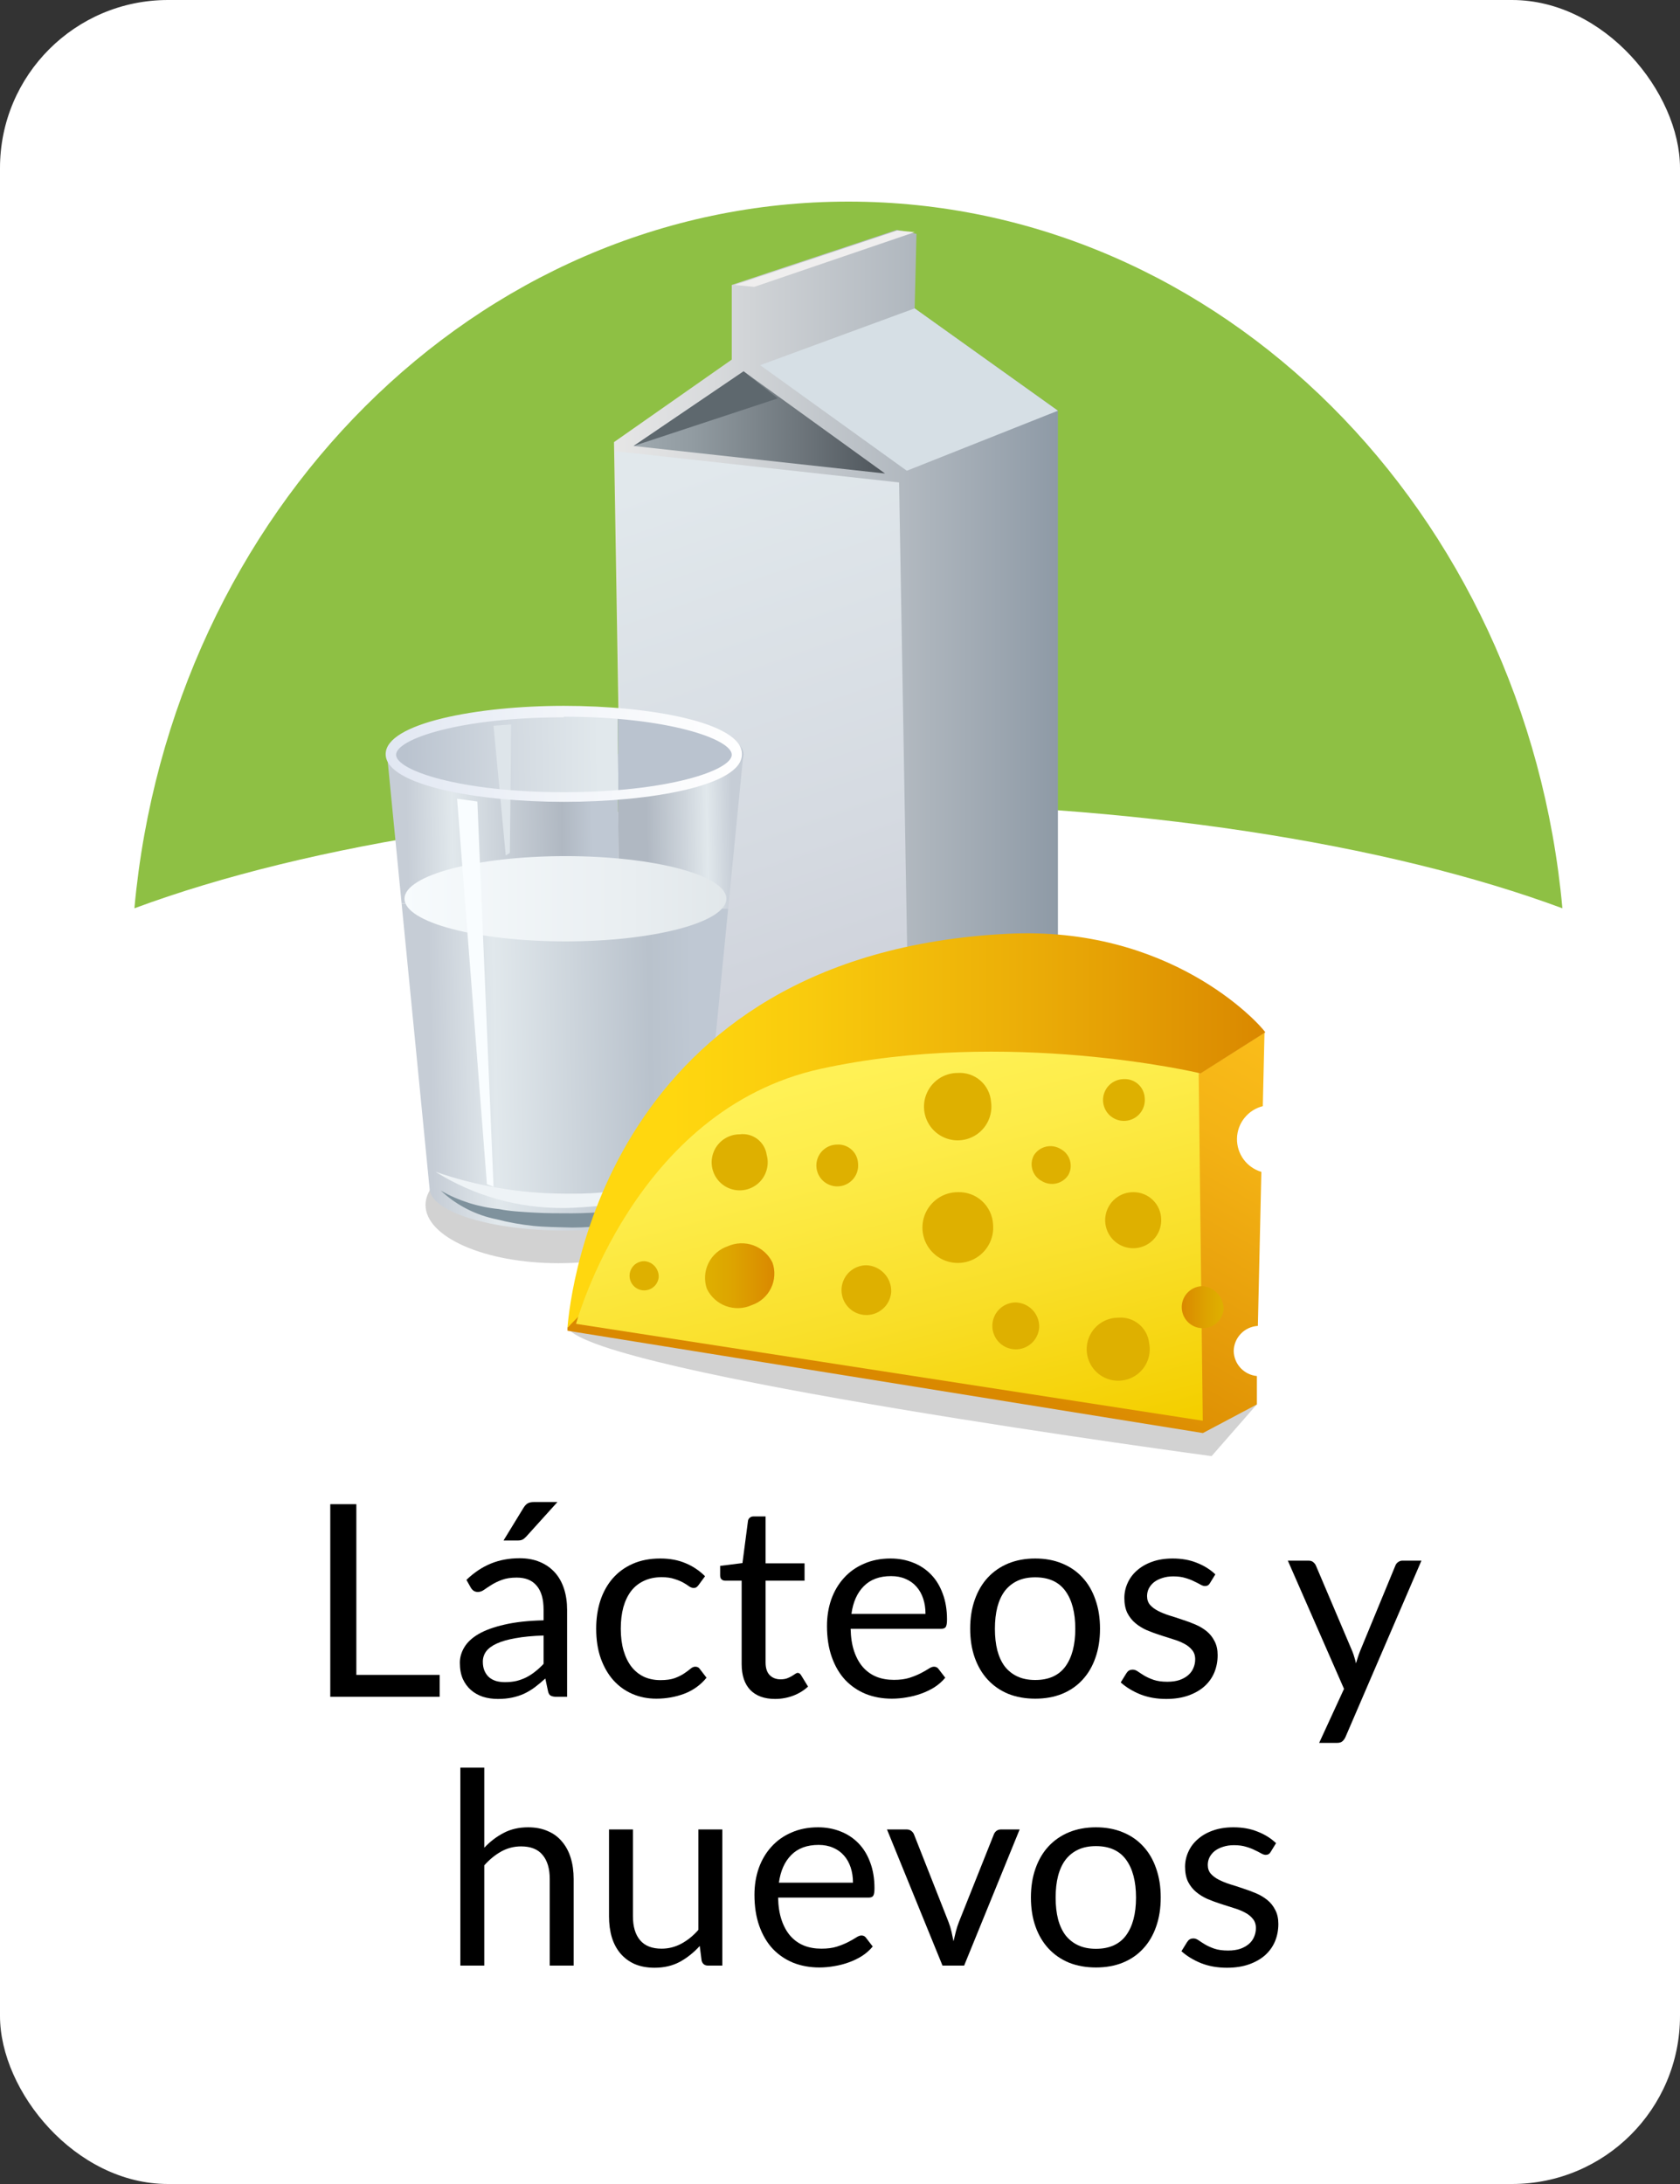 <svg width="100" height="130" viewBox="0 0 100 130" fill="none" xmlns="http://www.w3.org/2000/svg">
<rect x="0" y="0" width="100" height="130" fill="#333333" stroke="none"/>
<rect width="100" height="130" rx="10" fill="white"/>
<path d="M50.496 47.78C67.437 47.78 82.631 50.218 93 54.065C90.85 30.451 72.651 12 50.496 12C28.342 12 10.157 30.451 8 54.065C18.369 50.218 33.563 47.78 50.496 47.78Z" fill="#8EC044"/>
<path d="M41.149 71.725C41.149 73.638 37.611 75.191 33.239 75.191C28.867 75.191 25.329 73.638 25.329 71.725C25.329 69.812 28.874 68.259 33.239 68.259C37.604 68.259 41.149 69.812 41.149 71.725Z" fill="#D2D2D2"/>
<path d="M33.778 79.023L46.002 75.155L74.808 83.597L72.119 86.674C72.119 86.674 35.324 81.749 33.778 79.023Z" fill="#D2D2D2"/>
<path d="M37.215 66.792L36.547 26.317L43.557 21.405V16.962L53.38 13.683L54.552 13.92L54.444 18.357L62.972 24.447V61.63L54.552 69.352L37.215 66.792Z" fill="url(#paint0_linear)"/>
<path d="M37.712 26.547L44.262 22.103L52.682 28.186L37.712 26.547Z" fill="url(#paint1_linear)"/>
<path d="M44.895 17.076L43.737 16.962L53.408 13.719L54.444 13.819L44.895 17.076Z" fill="#EFEEEE"/>
<path d="M37.712 26.547L44.262 22.103L46.297 23.713L37.712 26.547Z" fill="#5E686E"/>
<path d="M45.247 21.736L54.444 18.356L62.972 24.447L53.977 28.021L45.247 21.736Z" fill="#D6DFE5"/>
<path d="M36.633 26.856L53.517 28.718L54.214 69.007L37.331 66.325L36.633 26.856Z" fill="url(#paint2_linear)"/>
<path d="M23.035 44.89L23.905 53.777L36.841 53.986L36.762 44.89H23.035Z" fill="url(#paint3_linear)"/>
<path d="M44.248 44.89H36.762L36.842 53.986L43.342 54.094L44.248 44.89Z" fill="url(#paint4_linear)"/>
<path d="M23.906 53.785L25.567 70.718C25.567 72.113 29.162 73.249 33.642 73.249C38.121 73.249 41.71 72.113 41.71 70.718L43.342 54.094L23.906 53.785Z" fill="url(#paint5_linear)"/>
<path d="M33.642 42.351C27.781 42.351 23.035 43.488 23.035 44.89C23.035 46.292 27.781 47.428 33.642 47.428C34.742 47.428 35.799 47.385 36.813 47.313L36.762 42.467C35.777 42.395 34.727 42.351 33.642 42.351Z" fill="url(#paint6_linear)"/>
<path d="M44.248 44.89C44.248 43.746 41.098 42.783 36.762 42.467L36.813 47.313C41.12 46.989 44.248 46.026 44.248 44.89Z" fill="url(#paint7_linear)"/>
<path d="M43.234 53.497C43.234 54.899 38.92 56.035 33.656 56.035C28.393 56.035 24.078 54.899 24.078 53.497C24.078 52.095 28.393 50.959 33.656 50.959C38.92 50.959 43.234 52.095 43.234 53.497Z" fill="url(#paint8_linear)"/>
<path d="M28.982 70.481L27.206 47.543L28.414 47.709L29.378 70.639L28.982 70.481Z" fill="#F9FDFF"/>
<path d="M25.919 69.748C28.203 71.177 30.847 71.925 33.541 71.905C34.318 71.905 35.065 71.826 35.792 71.775C36.492 71.693 37.189 71.573 37.877 71.416C38.208 71.323 38.531 71.251 38.84 71.143C39.15 71.035 39.444 70.913 39.718 70.769C40.242 70.474 40.789 70.093 40.883 69.554C40.735 69.78 40.545 69.975 40.321 70.127C40.097 70.279 39.846 70.385 39.581 70.438C39.301 70.524 38.999 70.582 38.704 70.654C38.409 70.726 38.078 70.747 37.762 70.798C37.122 70.898 36.424 70.913 35.727 70.984C35.029 71.056 34.289 71.056 33.534 71.049C30.941 71.037 28.368 70.597 25.919 69.748Z" fill="#EEF3F6"/>
<path d="M26.243 70.876C27.173 71.742 28.326 72.332 29.572 72.581C30.281 72.762 31.002 72.892 31.729 72.969C32.448 73.041 33.261 73.048 34.059 73.07C35.57 73.07 37.072 72.844 38.517 72.401C39.16 72.195 39.772 71.902 40.336 71.531C40.856 71.224 41.239 70.73 41.408 70.15C41.129 70.643 40.686 71.023 40.156 71.222C39.577 71.477 38.972 71.669 38.352 71.797C36.93 72.075 35.486 72.216 34.037 72.221C33.268 72.221 32.513 72.221 31.787 72.178C31.06 72.135 30.348 72.099 29.701 71.969C28.485 71.852 27.306 71.479 26.243 70.876Z" fill="#7F929D"/>
<path d="M30.427 43.121L29.378 43.2L30.104 50.923L30.348 50.764L30.427 43.121Z" fill="#DEE5EA"/>
<path d="M33.563 47.73C28.421 47.73 22.956 46.738 22.956 44.89C22.956 43.042 28.421 42.014 33.563 42.014C38.704 42.014 44.169 43.006 44.169 44.89C44.169 46.774 38.704 47.73 33.563 47.73ZM33.563 42.697C27.372 42.697 23.575 43.998 23.575 44.926C23.575 45.853 27.372 47.155 33.563 47.155C39.754 47.155 43.557 45.853 43.557 44.926C43.557 43.998 39.754 42.661 33.563 42.661V42.697Z" fill="url(#paint9_linear)"/>
<path d="M73.434 80.418C73.441 80.034 73.593 79.666 73.86 79.388C74.126 79.111 74.488 78.945 74.873 78.923L75.081 69.755C74.655 69.628 74.281 69.365 74.019 69.006C73.757 68.646 73.621 68.211 73.63 67.766C73.64 67.321 73.796 66.892 74.074 66.545C74.351 66.197 74.736 65.951 75.167 65.843L75.268 61.464L71.421 63.895L35.806 78.218L34.843 77.837L33.778 79.023C33.778 79.139 33.778 79.21 33.778 79.21L71.601 85.301L74.815 83.597V81.907C74.442 81.872 74.096 81.701 73.841 81.426C73.586 81.151 73.442 80.793 73.434 80.418Z" fill="url(#paint10_linear)"/>
<path d="M75.304 61.428C74.851 60.803 69.616 55.093 59.974 55.582C36.123 56.79 33.944 76.96 33.778 79.023L34.843 77.952L36.396 77.233L68.128 64.491L69.012 64.117L71.457 63.895L75.304 61.457V61.428Z" fill="url(#paint11_linear)"/>
<path d="M34.289 78.801C34.289 78.801 37.726 66.059 48.85 63.621C59.974 61.184 71.349 63.866 71.349 63.866L71.594 84.567L34.289 78.801Z" fill="url(#paint12_linear)"/>
<path d="M45.981 75.155C46.068 75.402 46.105 75.664 46.089 75.926C46.074 76.188 46.007 76.444 45.892 76.679C45.777 76.915 45.616 77.125 45.419 77.298C45.222 77.471 44.992 77.603 44.744 77.686C44.26 77.904 43.711 77.924 43.213 77.743C42.715 77.561 42.307 77.193 42.076 76.715C41.99 76.468 41.954 76.206 41.97 75.945C41.985 75.683 42.053 75.427 42.168 75.192C42.282 74.957 42.443 74.747 42.639 74.574C42.836 74.401 43.065 74.268 43.313 74.184C43.796 73.967 44.346 73.946 44.844 74.127C45.342 74.309 45.75 74.677 45.981 75.155Z" fill="url(#paint13_linear)"/>
<path d="M51.072 69.223C51.102 69.473 51.056 69.727 50.939 69.951C50.822 70.174 50.639 70.357 50.416 70.475C50.193 70.592 49.939 70.639 49.688 70.609C49.438 70.579 49.202 70.473 49.013 70.306C48.824 70.139 48.69 69.918 48.63 69.673C48.569 69.428 48.584 69.171 48.673 68.934C48.762 68.698 48.921 68.495 49.129 68.351C49.336 68.207 49.583 68.13 49.835 68.13C50.144 68.112 50.447 68.217 50.678 68.422C50.91 68.626 51.051 68.914 51.072 69.223Z" fill="url(#paint14_linear)"/>
<path d="M68.135 65.326C68.166 65.576 68.119 65.83 68.002 66.053C67.885 66.277 67.703 66.46 67.48 66.577C67.256 66.695 67.002 66.742 66.752 66.712C66.501 66.681 66.266 66.576 66.076 66.409C65.887 66.242 65.754 66.021 65.693 65.776C65.632 65.531 65.647 65.273 65.737 65.037C65.826 64.801 65.984 64.597 66.192 64.454C66.4 64.31 66.646 64.233 66.898 64.233C67.206 64.217 67.508 64.322 67.74 64.527C67.971 64.731 68.113 65.018 68.135 65.326Z" fill="url(#paint15_linear)"/>
<path d="M59.111 72.876C59.15 73.299 59.06 73.724 58.853 74.095C58.647 74.466 58.333 74.766 57.952 74.956C57.572 75.145 57.143 75.215 56.722 75.156C56.301 75.098 55.908 74.913 55.594 74.627C55.28 74.341 55.06 73.967 54.962 73.553C54.865 73.139 54.895 72.706 55.048 72.31C55.201 71.913 55.471 71.573 55.821 71.332C56.171 71.092 56.586 70.963 57.011 70.963C57.542 70.943 58.059 71.132 58.452 71.49C58.844 71.848 59.081 72.345 59.111 72.876Z" fill="url(#paint16_linear)"/>
<path d="M62.001 70.294C61.869 70.224 61.753 70.129 61.658 70.013C61.564 69.897 61.493 69.763 61.451 69.62C61.409 69.477 61.396 69.326 61.412 69.178C61.429 69.029 61.475 68.886 61.548 68.755C61.714 68.5 61.972 68.319 62.27 68.252C62.567 68.184 62.878 68.236 63.137 68.396C63.27 68.467 63.386 68.563 63.481 68.679C63.576 68.796 63.646 68.93 63.688 69.074C63.73 69.218 63.743 69.369 63.727 69.518C63.71 69.667 63.664 69.811 63.59 69.942C63.425 70.198 63.166 70.379 62.868 70.445C62.571 70.51 62.259 70.456 62.001 70.294Z" fill="url(#paint17_linear)"/>
<path d="M69.12 72.595C69.127 72.927 69.035 73.254 68.856 73.533C68.676 73.812 68.417 74.032 68.112 74.163C67.807 74.294 67.47 74.332 67.144 74.27C66.817 74.209 66.517 74.052 66.28 73.818C66.044 73.585 65.883 73.287 65.817 72.961C65.751 72.636 65.784 72.298 65.912 71.991C66.039 71.684 66.255 71.423 66.532 71.24C66.809 71.056 67.134 70.96 67.466 70.963C67.902 70.961 68.32 71.132 68.63 71.438C68.94 71.743 69.116 72.16 69.12 72.595Z" fill="url(#paint18_linear)"/>
<path d="M72.83 77.995C72.794 78.232 72.692 78.454 72.534 78.634C72.376 78.814 72.169 78.945 71.939 79.011C71.709 79.077 71.465 79.076 71.235 79.007C71.006 78.939 70.801 78.806 70.645 78.624C70.488 78.442 70.388 78.22 70.354 77.983C70.321 77.746 70.356 77.504 70.456 77.286C70.556 77.069 70.716 76.884 70.918 76.755C71.12 76.626 71.354 76.557 71.594 76.557C71.946 76.59 72.272 76.758 72.502 77.027C72.733 77.295 72.85 77.642 72.83 77.995Z" fill="url(#paint19_linear)"/>
<path d="M68.401 79.944C68.477 80.323 68.433 80.717 68.276 81.071C68.12 81.424 67.858 81.721 67.526 81.92C67.194 82.119 66.809 82.211 66.423 82.182C66.037 82.154 65.669 82.007 65.37 81.762C65.071 81.516 64.855 81.184 64.752 80.811C64.648 80.439 64.663 80.043 64.793 79.679C64.924 79.314 65.163 78.999 65.48 78.776C65.796 78.553 66.173 78.434 66.56 78.434C67.003 78.395 67.444 78.532 67.788 78.814C68.132 79.096 68.352 79.502 68.401 79.944Z" fill="url(#paint20_linear)"/>
<path d="M58.989 65.57C59.05 65.975 58.986 66.39 58.805 66.757C58.624 67.125 58.335 67.429 57.976 67.627C57.618 67.826 57.207 67.91 56.799 67.868C56.391 67.825 56.006 67.659 55.696 67.392C55.385 67.124 55.164 66.768 55.062 66.371C54.96 65.974 54.982 65.555 55.126 65.171C55.269 64.787 55.526 64.456 55.864 64.222C56.201 63.989 56.601 63.865 57.011 63.866C57.498 63.834 57.978 63.995 58.348 64.313C58.718 64.632 58.948 65.083 58.989 65.57Z" fill="url(#paint21_linear)"/>
<path d="M53.049 76.895C53.029 77.183 52.926 77.459 52.752 77.689C52.578 77.919 52.34 78.093 52.068 78.19C51.797 78.287 51.502 78.302 51.222 78.234C50.942 78.166 50.687 78.017 50.49 77.807C50.293 77.596 50.161 77.333 50.112 77.048C50.062 76.764 50.097 76.472 50.212 76.207C50.326 75.942 50.515 75.716 50.756 75.558C50.997 75.399 51.279 75.314 51.568 75.313C51.973 75.328 52.357 75.503 52.634 75.799C52.911 76.096 53.061 76.489 53.049 76.895Z" fill="url(#paint22_linear)"/>
<path d="M45.636 68.741C45.729 69.077 45.714 69.434 45.594 69.762C45.474 70.09 45.254 70.371 44.965 70.567C44.676 70.763 44.333 70.864 43.984 70.854C43.635 70.845 43.298 70.727 43.02 70.516C42.742 70.305 42.537 70.012 42.434 69.678C42.331 69.345 42.336 68.987 42.447 68.656C42.557 68.325 42.77 68.037 43.053 67.833C43.336 67.629 43.676 67.519 44.025 67.519C44.4 67.469 44.78 67.57 45.081 67.799C45.383 68.028 45.582 68.366 45.636 68.741Z" fill="url(#paint23_linear)"/>
<path d="M39.207 76.046C39.186 76.213 39.118 76.369 39.01 76.498C38.903 76.626 38.76 76.721 38.6 76.77C38.44 76.819 38.269 76.822 38.108 76.776C37.947 76.731 37.802 76.64 37.691 76.514C37.581 76.389 37.508 76.234 37.483 76.068C37.459 75.903 37.482 75.733 37.551 75.581C37.62 75.428 37.731 75.298 37.872 75.208C38.013 75.117 38.177 75.069 38.344 75.069C38.465 75.076 38.584 75.107 38.692 75.16C38.801 75.213 38.899 75.287 38.979 75.378C39.059 75.469 39.12 75.575 39.16 75.69C39.199 75.804 39.215 75.926 39.207 76.046Z" fill="url(#paint24_linear)"/>
<path d="M61.858 78.966C61.849 79.24 61.76 79.506 61.601 79.73C61.443 79.953 61.221 80.126 60.965 80.224C60.71 80.323 60.43 80.344 60.162 80.285C59.894 80.226 59.65 80.089 59.459 79.891C59.269 79.694 59.141 79.445 59.091 79.175C59.042 78.905 59.073 78.627 59.181 78.374C59.288 78.122 59.468 77.907 59.697 77.757C59.927 77.606 60.196 77.527 60.47 77.528C60.842 77.541 61.195 77.698 61.454 77.966C61.713 78.235 61.858 78.593 61.858 78.966Z" fill="url(#paint25_linear)"/>
<path d="M21.211 99.696H26.171V101H19.659V89.536H21.211V99.696Z" fill="black"/>
<path d="M33.756 101H33.124C32.985 101 32.873 100.979 32.788 100.936C32.703 100.893 32.647 100.803 32.62 100.664L32.46 99.912C32.247 100.104 32.039 100.277 31.836 100.432C31.633 100.581 31.42 100.709 31.196 100.816C30.972 100.917 30.732 100.995 30.476 101.048C30.225 101.101 29.945 101.128 29.636 101.128C29.321 101.128 29.025 101.085 28.748 101C28.476 100.909 28.239 100.776 28.036 100.6C27.833 100.424 27.671 100.203 27.548 99.936C27.431 99.664 27.372 99.344 27.372 98.976C27.372 98.656 27.46 98.349 27.636 98.056C27.812 97.757 28.095 97.493 28.484 97.264C28.879 97.035 29.393 96.848 30.028 96.704C30.663 96.555 31.439 96.469 32.356 96.448V95.816C32.356 95.187 32.22 94.712 31.948 94.392C31.681 94.067 31.284 93.904 30.756 93.904C30.409 93.904 30.116 93.949 29.876 94.04C29.641 94.125 29.436 94.224 29.26 94.336C29.089 94.443 28.94 94.541 28.812 94.632C28.689 94.717 28.567 94.76 28.444 94.76C28.348 94.76 28.263 94.736 28.188 94.688C28.119 94.635 28.063 94.571 28.02 94.496L27.764 94.04C28.212 93.608 28.695 93.285 29.212 93.072C29.729 92.859 30.303 92.752 30.932 92.752C31.385 92.752 31.788 92.827 32.14 92.976C32.492 93.125 32.788 93.333 33.028 93.6C33.268 93.867 33.449 94.189 33.572 94.568C33.695 94.947 33.756 95.363 33.756 95.816V101ZM30.06 100.128C30.311 100.128 30.54 100.104 30.748 100.056C30.956 100.003 31.151 99.931 31.332 99.84C31.519 99.744 31.695 99.629 31.86 99.496C32.031 99.363 32.196 99.211 32.356 99.04V97.352C31.7 97.373 31.143 97.427 30.684 97.512C30.225 97.592 29.852 97.699 29.564 97.832C29.276 97.965 29.065 98.123 28.932 98.304C28.804 98.485 28.74 98.688 28.74 98.912C28.74 99.125 28.775 99.309 28.844 99.464C28.913 99.619 29.007 99.747 29.124 99.848C29.241 99.944 29.38 100.016 29.54 100.064C29.7 100.107 29.873 100.128 30.06 100.128ZM33.18 89.408L31.316 91.472C31.241 91.552 31.167 91.611 31.092 91.648C31.023 91.68 30.932 91.696 30.82 91.696H29.972L31.156 89.76C31.231 89.637 31.311 89.549 31.396 89.496C31.487 89.437 31.617 89.408 31.788 89.408H33.18Z" fill="black"/>
<path d="M41.591 94.336C41.549 94.395 41.506 94.44 41.463 94.472C41.421 94.504 41.359 94.52 41.279 94.52C41.199 94.52 41.111 94.488 41.015 94.424C40.925 94.355 40.807 94.28 40.663 94.2C40.519 94.12 40.343 94.048 40.135 93.984C39.933 93.915 39.682 93.88 39.383 93.88C38.989 93.88 38.639 93.952 38.335 94.096C38.031 94.235 37.775 94.437 37.567 94.704C37.365 94.971 37.21 95.293 37.103 95.672C37.002 96.051 36.951 96.475 36.951 96.944C36.951 97.435 37.007 97.872 37.119 98.256C37.231 98.635 37.389 98.955 37.591 99.216C37.794 99.472 38.039 99.669 38.327 99.808C38.621 99.941 38.949 100.008 39.311 100.008C39.658 100.008 39.943 99.968 40.167 99.888C40.391 99.803 40.578 99.709 40.727 99.608C40.877 99.507 40.999 99.416 41.095 99.336C41.191 99.251 41.287 99.208 41.383 99.208C41.506 99.208 41.597 99.253 41.655 99.344L42.055 99.864C41.703 100.296 41.263 100.613 40.735 100.816C40.207 101.013 39.65 101.112 39.063 101.112C38.557 101.112 38.085 101.019 37.647 100.832C37.215 100.645 36.839 100.376 36.519 100.024C36.199 99.667 35.946 99.229 35.759 98.712C35.578 98.195 35.487 97.605 35.487 96.944C35.487 96.341 35.57 95.784 35.735 95.272C35.906 94.76 36.151 94.32 36.471 93.952C36.797 93.579 37.197 93.288 37.671 93.08C38.146 92.872 38.69 92.768 39.303 92.768C39.869 92.768 40.37 92.861 40.807 93.048C41.245 93.229 41.631 93.488 41.967 93.824L41.591 94.336Z" fill="black"/>
<path d="M46.138 101.128C45.498 101.128 45.005 100.949 44.658 100.592C44.317 100.235 44.146 99.72 44.146 99.048V94.088H43.17C43.085 94.088 43.013 94.064 42.954 94.016C42.895 93.963 42.866 93.883 42.866 93.776V93.208L44.194 93.04L44.522 90.536C44.533 90.456 44.567 90.392 44.626 90.344C44.685 90.291 44.759 90.264 44.85 90.264H45.57V93.056H47.89V94.088H45.57V98.952C45.57 99.293 45.653 99.547 45.818 99.712C45.983 99.877 46.197 99.96 46.458 99.96C46.607 99.96 46.735 99.941 46.842 99.904C46.954 99.861 47.05 99.816 47.13 99.768C47.21 99.72 47.277 99.677 47.33 99.64C47.389 99.597 47.439 99.576 47.482 99.576C47.557 99.576 47.623 99.621 47.682 99.712L48.098 100.392C47.853 100.621 47.557 100.803 47.21 100.936C46.863 101.064 46.506 101.128 46.138 101.128Z" fill="black"/>
<path d="M53.009 92.768C53.494 92.768 53.942 92.851 54.353 93.016C54.764 93.176 55.118 93.411 55.417 93.72C55.715 94.024 55.947 94.403 56.113 94.856C56.283 95.304 56.369 95.816 56.369 96.392C56.369 96.616 56.345 96.765 56.297 96.84C56.249 96.915 56.158 96.952 56.025 96.952H50.633C50.644 97.464 50.713 97.909 50.841 98.288C50.969 98.667 51.145 98.984 51.369 99.24C51.593 99.491 51.859 99.68 52.169 99.808C52.478 99.931 52.825 99.992 53.209 99.992C53.566 99.992 53.873 99.952 54.129 99.872C54.39 99.787 54.614 99.696 54.801 99.6C54.987 99.504 55.142 99.416 55.265 99.336C55.393 99.251 55.502 99.208 55.593 99.208C55.71 99.208 55.801 99.253 55.865 99.344L56.265 99.864C56.089 100.077 55.878 100.264 55.633 100.424C55.388 100.579 55.123 100.707 54.841 100.808C54.563 100.909 54.276 100.984 53.977 101.032C53.678 101.085 53.382 101.112 53.089 101.112C52.529 101.112 52.011 101.019 51.537 100.832C51.068 100.64 50.66 100.363 50.313 100C49.971 99.632 49.705 99.179 49.513 98.64C49.321 98.101 49.225 97.483 49.225 96.784C49.225 96.219 49.31 95.691 49.481 95.2C49.657 94.709 49.907 94.285 50.233 93.928C50.558 93.565 50.956 93.283 51.425 93.08C51.894 92.872 52.422 92.768 53.009 92.768ZM53.041 93.816C52.353 93.816 51.812 94.016 51.417 94.416C51.022 94.811 50.777 95.36 50.681 96.064H55.089C55.089 95.733 55.044 95.432 54.953 95.16C54.862 94.883 54.729 94.645 54.553 94.448C54.377 94.245 54.161 94.091 53.905 93.984C53.654 93.872 53.366 93.816 53.041 93.816Z" fill="black"/>
<path d="M61.621 92.768C62.213 92.768 62.747 92.867 63.221 93.064C63.701 93.261 64.107 93.541 64.437 93.904C64.773 94.267 65.029 94.707 65.205 95.224C65.387 95.736 65.477 96.309 65.477 96.944C65.477 97.584 65.387 98.16 65.205 98.672C65.029 99.184 64.773 99.621 64.437 99.984C64.107 100.347 63.701 100.627 63.221 100.824C62.747 101.016 62.213 101.112 61.621 101.112C61.029 101.112 60.493 101.016 60.013 100.824C59.539 100.627 59.133 100.347 58.797 99.984C58.461 99.621 58.203 99.184 58.021 98.672C57.84 98.16 57.749 97.584 57.749 96.944C57.749 96.309 57.84 95.736 58.021 95.224C58.203 94.707 58.461 94.267 58.797 93.904C59.133 93.541 59.539 93.261 60.013 93.064C60.493 92.867 61.029 92.768 61.621 92.768ZM61.621 100C62.421 100 63.019 99.733 63.413 99.2C63.808 98.661 64.005 97.912 64.005 96.952C64.005 95.987 63.808 95.235 63.413 94.696C63.019 94.157 62.421 93.888 61.621 93.888C61.216 93.888 60.864 93.957 60.565 94.096C60.267 94.235 60.016 94.435 59.813 94.696C59.616 94.957 59.467 95.28 59.365 95.664C59.269 96.043 59.221 96.472 59.221 96.952C59.221 97.432 59.269 97.861 59.365 98.24C59.467 98.619 59.616 98.939 59.813 99.2C60.016 99.456 60.267 99.653 60.565 99.792C60.864 99.931 61.216 100 61.621 100Z" fill="black"/>
<path d="M72.022 94.232C71.958 94.349 71.859 94.408 71.726 94.408C71.646 94.408 71.555 94.379 71.454 94.32C71.353 94.261 71.227 94.197 71.078 94.128C70.934 94.053 70.761 93.987 70.558 93.928C70.355 93.864 70.115 93.832 69.838 93.832C69.598 93.832 69.382 93.864 69.19 93.928C68.998 93.987 68.833 94.069 68.694 94.176C68.561 94.283 68.457 94.408 68.382 94.552C68.313 94.691 68.278 94.843 68.278 95.008C68.278 95.216 68.337 95.389 68.454 95.528C68.577 95.667 68.737 95.787 68.934 95.888C69.131 95.989 69.355 96.08 69.606 96.16C69.857 96.235 70.113 96.317 70.374 96.408C70.641 96.493 70.899 96.589 71.15 96.696C71.401 96.803 71.625 96.936 71.822 97.096C72.019 97.256 72.177 97.453 72.294 97.688C72.417 97.917 72.478 98.195 72.478 98.52C72.478 98.893 72.411 99.24 72.278 99.56C72.145 99.875 71.947 100.149 71.686 100.384C71.425 100.613 71.105 100.795 70.726 100.928C70.347 101.061 69.91 101.128 69.414 101.128C68.849 101.128 68.337 101.037 67.878 100.856C67.419 100.669 67.03 100.432 66.71 100.144L67.046 99.6C67.089 99.531 67.139 99.477 67.198 99.44C67.257 99.403 67.334 99.384 67.43 99.384C67.526 99.384 67.627 99.421 67.734 99.496C67.841 99.571 67.969 99.653 68.118 99.744C68.273 99.835 68.457 99.917 68.67 99.992C68.889 100.067 69.161 100.104 69.486 100.104C69.763 100.104 70.006 100.069 70.214 100C70.422 99.925 70.595 99.827 70.734 99.704C70.873 99.581 70.974 99.44 71.038 99.28C71.107 99.12 71.142 98.949 71.142 98.768C71.142 98.544 71.081 98.36 70.958 98.216C70.841 98.067 70.683 97.941 70.486 97.84C70.289 97.733 70.062 97.643 69.806 97.568C69.555 97.488 69.297 97.405 69.03 97.32C68.769 97.235 68.51 97.139 68.254 97.032C68.003 96.92 67.779 96.781 67.582 96.616C67.385 96.451 67.225 96.248 67.102 96.008C66.985 95.763 66.926 95.467 66.926 95.12C66.926 94.811 66.99 94.515 67.118 94.232C67.246 93.944 67.433 93.693 67.678 93.48C67.923 93.261 68.225 93.088 68.582 92.96C68.939 92.832 69.347 92.768 69.806 92.768C70.339 92.768 70.817 92.853 71.238 93.024C71.665 93.189 72.033 93.419 72.342 93.712L72.022 94.232Z" fill="black"/>
<path d="M80.089 103.392C80.041 103.499 79.98 103.584 79.905 103.648C79.836 103.712 79.727 103.744 79.577 103.744H78.521L80.001 100.528L76.657 92.896H77.889C78.012 92.896 78.108 92.928 78.177 92.992C78.247 93.051 78.297 93.117 78.329 93.192L80.497 98.296C80.545 98.413 80.585 98.531 80.617 98.648C80.655 98.765 80.687 98.885 80.713 99.008C80.751 98.885 80.788 98.765 80.825 98.648C80.863 98.531 80.905 98.411 80.953 98.288L83.057 93.192C83.089 93.107 83.143 93.037 83.217 92.984C83.297 92.925 83.383 92.896 83.473 92.896H84.609L80.089 103.392Z" fill="black"/>
<path d="M27.402 117V105.216H28.826V109.984C29.173 109.616 29.557 109.323 29.978 109.104C30.4 108.88 30.885 108.768 31.434 108.768C31.877 108.768 32.266 108.843 32.602 108.992C32.944 109.136 33.226 109.344 33.45 109.616C33.68 109.883 33.853 110.205 33.97 110.584C34.088 110.963 34.146 111.381 34.146 111.84V117H32.722V111.84C32.722 111.227 32.581 110.752 32.298 110.416C32.021 110.075 31.594 109.904 31.018 109.904C30.597 109.904 30.202 110.005 29.834 110.208C29.472 110.411 29.136 110.685 28.826 111.032V117H27.402Z" fill="black"/>
<path d="M37.675 108.896V114.064C37.675 114.677 37.816 115.152 38.099 115.488C38.382 115.824 38.808 115.992 39.379 115.992C39.795 115.992 40.187 115.893 40.555 115.696C40.923 115.499 41.262 115.224 41.571 114.872V108.896H42.995V117H42.147C41.944 117 41.816 116.901 41.763 116.704L41.651 115.832C41.299 116.221 40.904 116.536 40.467 116.776C40.03 117.011 39.528 117.128 38.963 117.128C38.52 117.128 38.128 117.056 37.787 116.912C37.451 116.763 37.168 116.555 36.939 116.288C36.71 116.021 36.536 115.699 36.419 115.32C36.307 114.941 36.251 114.523 36.251 114.064V108.896H37.675Z" fill="black"/>
<path d="M48.692 108.768C49.177 108.768 49.625 108.851 50.036 109.016C50.446 109.176 50.801 109.411 51.1 109.72C51.398 110.024 51.63 110.403 51.796 110.856C51.966 111.304 52.052 111.816 52.052 112.392C52.052 112.616 52.028 112.765 51.98 112.84C51.932 112.915 51.841 112.952 51.708 112.952H46.316C46.326 113.464 46.396 113.909 46.524 114.288C46.652 114.667 46.828 114.984 47.052 115.24C47.276 115.491 47.542 115.68 47.852 115.808C48.161 115.931 48.508 115.992 48.892 115.992C49.249 115.992 49.556 115.952 49.812 115.872C50.073 115.787 50.297 115.696 50.484 115.6C50.67 115.504 50.825 115.416 50.948 115.336C51.076 115.251 51.185 115.208 51.276 115.208C51.393 115.208 51.484 115.253 51.548 115.344L51.948 115.864C51.772 116.077 51.561 116.264 51.316 116.424C51.07 116.579 50.806 116.707 50.524 116.808C50.246 116.909 49.958 116.984 49.66 117.032C49.361 117.085 49.065 117.112 48.772 117.112C48.212 117.112 47.694 117.019 47.22 116.832C46.75 116.64 46.342 116.363 45.996 116C45.654 115.632 45.388 115.179 45.196 114.64C45.004 114.101 44.908 113.483 44.908 112.784C44.908 112.219 44.993 111.691 45.164 111.2C45.34 110.709 45.59 110.285 45.916 109.928C46.241 109.565 46.638 109.283 47.108 109.08C47.577 108.872 48.105 108.768 48.692 108.768ZM48.724 109.816C48.036 109.816 47.494 110.016 47.1 110.416C46.705 110.811 46.46 111.36 46.364 112.064H50.772C50.772 111.733 50.726 111.432 50.636 111.16C50.545 110.883 50.412 110.645 50.236 110.448C50.06 110.245 49.844 110.091 49.588 109.984C49.337 109.872 49.049 109.816 48.724 109.816Z" fill="black"/>
<path d="M52.797 108.896H53.965C54.077 108.896 54.17 108.925 54.245 108.984C54.32 109.043 54.373 109.112 54.405 109.192L56.461 114.408C56.536 114.6 56.594 114.792 56.637 114.984C56.68 115.176 56.72 115.365 56.757 115.552C56.8 115.365 56.845 115.176 56.893 114.984C56.941 114.792 57.002 114.6 57.077 114.408L59.157 109.192C59.189 109.107 59.24 109.037 59.309 108.984C59.384 108.925 59.474 108.896 59.581 108.896H60.693L57.389 117H56.101L52.797 108.896Z" fill="black"/>
<path d="M65.236 108.768C65.828 108.768 66.361 108.867 66.835 109.064C67.316 109.261 67.721 109.541 68.052 109.904C68.388 110.267 68.644 110.707 68.82 111.224C69.001 111.736 69.091 112.309 69.091 112.944C69.091 113.584 69.001 114.16 68.82 114.672C68.644 115.184 68.388 115.621 68.052 115.984C67.721 116.347 67.316 116.627 66.835 116.824C66.361 117.016 65.828 117.112 65.236 117.112C64.644 117.112 64.108 117.016 63.627 116.824C63.153 116.627 62.748 116.347 62.411 115.984C62.075 115.621 61.817 115.184 61.636 114.672C61.454 114.16 61.364 113.584 61.364 112.944C61.364 112.309 61.454 111.736 61.636 111.224C61.817 110.707 62.075 110.267 62.411 109.904C62.748 109.541 63.153 109.261 63.627 109.064C64.108 108.867 64.644 108.768 65.236 108.768ZM65.236 116C66.035 116 66.633 115.733 67.028 115.2C67.422 114.661 67.62 113.912 67.62 112.952C67.62 111.987 67.422 111.235 67.028 110.696C66.633 110.157 66.035 109.888 65.236 109.888C64.83 109.888 64.478 109.957 64.18 110.096C63.881 110.235 63.63 110.435 63.428 110.696C63.23 110.957 63.081 111.28 62.98 111.664C62.883 112.043 62.836 112.472 62.836 112.952C62.836 113.432 62.883 113.861 62.98 114.24C63.081 114.619 63.23 114.939 63.428 115.2C63.63 115.456 63.881 115.653 64.18 115.792C64.478 115.931 64.83 116 65.236 116Z" fill="black"/>
<path d="M75.636 110.232C75.572 110.349 75.474 110.408 75.34 110.408C75.26 110.408 75.169 110.379 75.068 110.32C74.967 110.261 74.841 110.197 74.692 110.128C74.548 110.053 74.375 109.987 74.172 109.928C73.969 109.864 73.73 109.832 73.452 109.832C73.212 109.832 72.996 109.864 72.804 109.928C72.612 109.987 72.447 110.069 72.308 110.176C72.175 110.283 72.071 110.408 71.996 110.552C71.927 110.691 71.892 110.843 71.892 111.008C71.892 111.216 71.951 111.389 72.068 111.528C72.191 111.667 72.351 111.787 72.548 111.888C72.746 111.989 72.969 112.08 73.22 112.16C73.471 112.235 73.727 112.317 73.988 112.408C74.255 112.493 74.513 112.589 74.764 112.696C75.015 112.803 75.239 112.936 75.436 113.096C75.633 113.256 75.791 113.453 75.908 113.688C76.031 113.917 76.092 114.195 76.092 114.52C76.092 114.893 76.025 115.24 75.892 115.56C75.759 115.875 75.561 116.149 75.3 116.384C75.039 116.613 74.719 116.795 74.34 116.928C73.962 117.061 73.524 117.128 73.028 117.128C72.463 117.128 71.951 117.037 71.492 116.856C71.034 116.669 70.644 116.432 70.324 116.144L70.66 115.6C70.703 115.531 70.754 115.477 70.812 115.44C70.871 115.403 70.948 115.384 71.044 115.384C71.14 115.384 71.241 115.421 71.348 115.496C71.455 115.571 71.583 115.653 71.732 115.744C71.887 115.835 72.071 115.917 72.284 115.992C72.503 116.067 72.775 116.104 73.1 116.104C73.377 116.104 73.62 116.069 73.828 116C74.036 115.925 74.209 115.827 74.348 115.704C74.487 115.581 74.588 115.44 74.652 115.28C74.721 115.12 74.756 114.949 74.756 114.768C74.756 114.544 74.695 114.36 74.572 114.216C74.455 114.067 74.297 113.941 74.1 113.84C73.903 113.733 73.676 113.643 73.42 113.568C73.169 113.488 72.911 113.405 72.644 113.32C72.383 113.235 72.124 113.139 71.868 113.032C71.618 112.92 71.393 112.781 71.196 112.616C70.999 112.451 70.839 112.248 70.716 112.008C70.599 111.763 70.54 111.467 70.54 111.12C70.54 110.811 70.604 110.515 70.732 110.232C70.86 109.944 71.047 109.693 71.292 109.48C71.537 109.261 71.839 109.088 72.196 108.96C72.553 108.832 72.962 108.768 73.42 108.768C73.954 108.768 74.431 108.853 74.852 109.024C75.279 109.189 75.647 109.419 75.956 109.712L75.636 110.232Z" fill="black"/>
<defs>
<linearGradient id="paint0_linear" x1="36.547" y1="41.517" x2="62.972" y2="41.517" gradientUnits="userSpaceOnUse">
<stop stop-color="#E6E6E6"/>
<stop offset="0.22" stop-color="#D8DADC"/>
<stop offset="0.65" stop-color="#B2B9C0"/>
<stop offset="1" stop-color="#8E9AA6"/>
</linearGradient>
<linearGradient id="paint1_linear" x1="37.712" y1="25.144" x2="52.682" y2="25.144" gradientUnits="userSpaceOnUse">
<stop offset="0.01" stop-color="#9FA9AF"/>
<stop offset="0.24" stop-color="#919BA1"/>
<stop offset="0.67" stop-color="#6D757B"/>
<stop offset="1" stop-color="#4E555B"/>
</linearGradient>
<linearGradient id="paint2_linear" x1="38.761" y1="28.452" x2="50.633" y2="62.449" gradientUnits="userSpaceOnUse">
<stop offset="0.01" stop-color="#E1E8EC"/>
<stop offset="0.65" stop-color="#D5DAE1"/>
<stop offset="1" stop-color="#CDD0D9"/>
</linearGradient>
<linearGradient id="paint3_linear" x1="24.222" y1="49.535" x2="35.497" y2="49.341" gradientUnits="userSpaceOnUse">
<stop stop-color="#C6CDD6"/>
<stop offset="0.24" stop-color="#E1E8EC"/>
<stop offset="0.45" stop-color="#CED5DC"/>
<stop offset="0.82" stop-color="#B0B8C2"/>
<stop offset="0.98" stop-color="#BFC8D3"/>
</linearGradient>
<linearGradient id="paint4_linear" x1="37.374" y1="49.535" x2="43.586" y2="49.427" gradientUnits="userSpaceOnUse">
<stop offset="0.18" stop-color="#B0B8C2"/>
<stop offset="0.55" stop-color="#CED5DC"/>
<stop offset="0.76" stop-color="#E1E8EC"/>
<stop offset="1" stop-color="#C6CDD6"/>
</linearGradient>
<linearGradient id="paint5_linear" x1="25.646" y1="63.571" x2="41.602" y2="63.298" gradientUnits="userSpaceOnUse">
<stop stop-color="#C6CDD6"/>
<stop offset="0.24" stop-color="#E1E8EC"/>
<stop offset="0.82" stop-color="#B9C2CC"/>
<stop offset="0.98" stop-color="#BFC8D3"/>
</linearGradient>
<linearGradient id="paint6_linear" x1="24.15" y1="45.055" x2="35.784" y2="44.854" gradientUnits="userSpaceOnUse">
<stop stop-color="#BAC3CF"/>
<stop offset="0.56" stop-color="#D3DAE1"/>
<stop offset="0.99" stop-color="#E1E8EC"/>
</linearGradient>
<linearGradient id="paint7_linear" x1="342.541" y1="264.047" x2="408.237" y2="262.313" gradientUnits="userSpaceOnUse">
<stop stop-color="#BAC3CF"/>
<stop offset="0.56" stop-color="#D3DAE1"/>
<stop offset="0.99" stop-color="#E1E8EC"/>
</linearGradient>
<linearGradient id="paint8_linear" x1="24.064" y1="53.497" x2="43.22" y2="53.497" gradientUnits="userSpaceOnUse">
<stop stop-color="#F7FBFD"/>
<stop offset="0.7" stop-color="#E9EEF1"/>
<stop offset="1" stop-color="#E1E7EA"/>
</linearGradient>
<linearGradient id="paint9_linear" x1="22.964" y1="45.077" x2="44.169" y2="44.703" gradientUnits="userSpaceOnUse">
<stop stop-color="#E1E7F2"/>
<stop offset="0.46" stop-color="#F1F4F9"/>
<stop offset="1" stop-color="white"/>
</linearGradient>
<linearGradient id="paint10_linear" x1="55.321" y1="79.52" x2="68.832" y2="55.934" gradientUnits="userSpaceOnUse">
<stop offset="0.01" stop-color="#DA8900"/>
<stop offset="0.16" stop-color="#E09305"/>
<stop offset="0.7" stop-color="#F4B315"/>
<stop offset="1" stop-color="#FCBF1B"/>
</linearGradient>
<linearGradient id="paint11_linear" x1="33.778" y1="67.288" x2="75.304" y2="67.288" gradientUnits="userSpaceOnUse">
<stop offset="0.15" stop-color="#FFD70F"/>
<stop offset="0.34" stop-color="#F9CB0D"/>
<stop offset="0.68" stop-color="#EAAB07"/>
<stop offset="0.99" stop-color="#DA8900"/>
</linearGradient>
<linearGradient id="paint12_linear" x1="50.82" y1="63.729" x2="57.176" y2="87.925" gradientUnits="userSpaceOnUse">
<stop stop-color="#FFF155"/>
<stop offset="0.21" stop-color="#FDEC49"/>
<stop offset="0.59" stop-color="#F9DF29"/>
<stop offset="0.99" stop-color="#F4CF00"/>
</linearGradient>
<linearGradient id="paint13_linear" x1="41.947" y1="75.924" x2="46.103" y2="75.924" gradientUnits="userSpaceOnUse">
<stop stop-color="#DEB000"/>
<stop offset="0.39" stop-color="#DDA400"/>
<stop offset="0.99" stop-color="#DA8900"/>
</linearGradient>
<linearGradient id="paint14_linear" x1="189.062" y1="266.273" x2="197.621" y2="266.273" gradientUnits="userSpaceOnUse">
<stop stop-color="#DEB000"/>
<stop offset="0.39" stop-color="#DDA400"/>
<stop offset="0.99" stop-color="#DA8900"/>
</linearGradient>
<linearGradient id="paint15_linear" x1="265.165" y1="248.853" x2="273.723" y2="248.853" gradientUnits="userSpaceOnUse">
<stop stop-color="#DEB000"/>
<stop offset="0.39" stop-color="#DDA400"/>
<stop offset="0.99" stop-color="#DA8900"/>
</linearGradient>
<linearGradient id="paint16_linear" x1="329.765" y1="427.852" x2="354.415" y2="427.852" gradientUnits="userSpaceOnUse">
<stop stop-color="#DEB000"/>
<stop offset="0.39" stop-color="#DDA400"/>
<stop offset="0.99" stop-color="#DA8900"/>
</linearGradient>
<linearGradient id="paint17_linear" x1="915.43" y1="1446.32" x2="911.784" y2="1452.48" gradientUnits="userSpaceOnUse">
<stop stop-color="#DEB000"/>
<stop offset="0.39" stop-color="#DDA400"/>
<stop offset="0.99" stop-color="#DA8900"/>
</linearGradient>
<linearGradient id="paint18_linear" x1="333.967" y1="352.124" x2="349.448" y2="352.124" gradientUnits="userSpaceOnUse">
<stop stop-color="#DEB000"/>
<stop offset="0.39" stop-color="#DDA400"/>
<stop offset="0.99" stop-color="#DA8900"/>
</linearGradient>
<linearGradient id="paint19_linear" x1="70.357" y1="77.995" x2="72.83" y2="77.995" gradientUnits="userSpaceOnUse">
<stop offset="0.01" stop-color="#DA8900"/>
<stop offset="0.61" stop-color="#DDA400"/>
<stop offset="1" stop-color="#DEB000"/>
</linearGradient>
<linearGradient id="paint20_linear" x1="360.571" y1="433.695" x2="379.789" y2="433.695" gradientUnits="userSpaceOnUse">
<stop stop-color="#DEB000"/>
<stop offset="0.39" stop-color="#DDA400"/>
<stop offset="0.99" stop-color="#DA8900"/>
</linearGradient>
<linearGradient id="paint21_linear" x1="317.407" y1="363.077" x2="339.515" y2="363.077" gradientUnits="userSpaceOnUse">
<stop stop-color="#DEB000"/>
<stop offset="0.39" stop-color="#DDA400"/>
<stop offset="0.99" stop-color="#DA8900"/>
</linearGradient>
<linearGradient id="paint22_linear" x1="223.323" y1="342.681" x2="235.517" y2="342.681" gradientUnits="userSpaceOnUse">
<stop stop-color="#DEB000"/>
<stop offset="0.39" stop-color="#DDA400"/>
<stop offset="0.99" stop-color="#DA8900"/>
</linearGradient>
<linearGradient id="paint23_linear" x1="202.075" y1="331.715" x2="216.989" y2="331.715" gradientUnits="userSpaceOnUse">
<stop stop-color="#DEB000"/>
<stop offset="0.39" stop-color="#DDA400"/>
<stop offset="0.99" stop-color="#DA8900"/>
</linearGradient>
<linearGradient id="paint24_linear" x1="108.604" y1="230.061" x2="112.787" y2="230.061" gradientUnits="userSpaceOnUse">
<stop stop-color="#DEB000"/>
<stop offset="0.39" stop-color="#DDA400"/>
<stop offset="0.99" stop-color="#DA8900"/>
</linearGradient>
<linearGradient id="paint25_linear" x1="257.191" y1="337.356" x2="267.986" y2="337.356" gradientUnits="userSpaceOnUse">
<stop stop-color="#DEB000"/>
<stop offset="0.39" stop-color="#DDA400"/>
<stop offset="0.99" stop-color="#DA8900"/>
</linearGradient>
</defs>
</svg>
